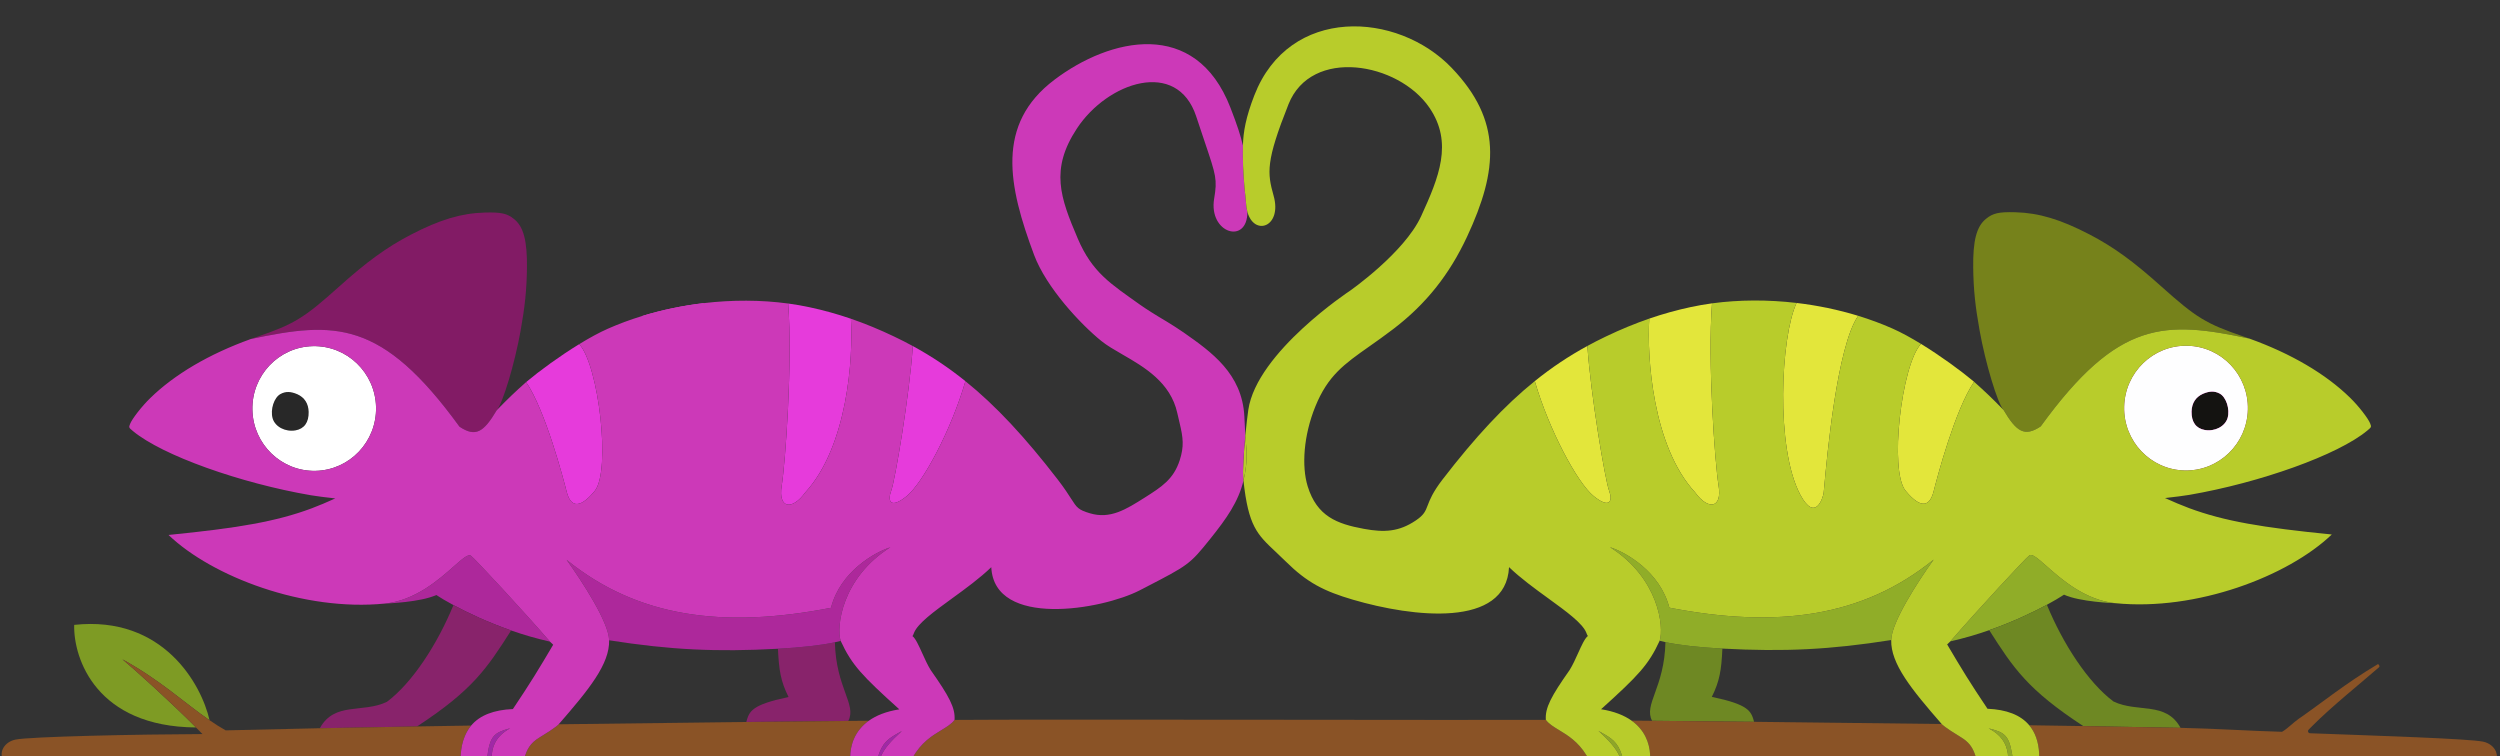 <svg width="866" height="262" viewBox="0 0 866 262" fill="none" xmlns="http://www.w3.org/2000/svg">
    <rect x="0" y="0" width="866" height="262" fill="#333333" stroke="none"/>
    <g clip-path="url(#clip0_85_17)">
        <path d="M60.469 276.105C52.648 281.934 43.689 291.536 32.576 302.369C40.785 291.218 55.736 275.894 56.459 272.349C45.498 274.427 19.661 281.784 23.53 315.391C61.439 307.396 60.469 276.105 60.469 276.105Z" fill="#7E9B24"/>
        <path d="M72.589 249.491C69.807 237.092 56.535 213.127 25.699 216.457C25.414 228.21 33.452 251.77 67.884 251.989C59.955 243.957 46.462 231.723 42.392 228.375C55.717 235.728 63.755 243.415 72.589 249.491Z" fill="#7E9B24"/>
        <path d="M273.157 241.454C260.398 244.122 259.532 246.339 258.518 250.097C270.519 249.965 282.351 249.842 293.852 249.728C296.837 244.034 289.567 238.338 289.21 222.486C284.224 223.569 277.255 224.305 269.484 224.728C269.825 232.173 270.436 235.999 273.157 241.454Z" fill="#88236B"/>
        <path d="M196.275 193.925C201.821 201.675 210.863 215.571 211.003 221.794C232.124 225.124 248.133 225.888 269.484 224.728C277.255 224.305 284.224 223.569 289.21 222.486C289.92 222.332 290.588 222.171 291.214 222.003C289.643 217.278 291.529 200.205 308.43 189.57C302.915 191.342 291.077 198.018 287.843 210.543C250.574 217.811 220.896 213.881 196.275 193.925Z" fill="#AD289B"/>
        <path d="M133.257 209.078C133.989 209.061 145.699 208.614 151.136 206.112C152.533 207.033 154.553 208.245 157.074 209.606C162.074 212.307 169.047 215.598 177.049 218.393C181.291 219.874 185.823 221.216 190.504 222.256C181.917 212.316 164.215 193.175 163.098 192.475C162.106 191.853 160.096 193.631 157.153 196.234C151.948 200.839 143.824 208.026 133.257 209.078Z" fill="#AD289B"/>
        <path d="M134.023 243.12C125.557 247.156 115.891 242.979 110.789 252.26C121.543 252.042 132.827 251.835 144.469 251.639C163.76 239.004 168.628 231.604 177.049 218.393C169.047 215.598 162.074 212.307 157.074 209.606C151.519 223.133 142.847 236.513 134.023 243.12Z" fill="#88236B"/>
        <path d="M312.426 253.206C312.063 253.418 311.711 253.619 311.369 253.813C311.321 253.84 311.271 253.869 311.223 253.896C307.876 255.796 305.548 257.118 304.028 262.565C303.786 263.431 303.565 264.402 303.363 265.496C303.256 266.341 302.809 267.224 302.17 267.986C302.798 267.24 304.04 265.633 304.222 264.873C304.388 264.059 304.614 263.294 304.901 262.562C306.195 259.253 308.718 256.615 312.426 253.206Z" fill="#A028A6"/>
        <path d="M293.852 249.728C282.351 249.842 270.519 249.965 258.518 250.097C237.085 250.333 215.113 250.598 193.529 250.894C193.529 250.894 192.818 251.869 186.856 255.482C183.626 257.44 182.482 259.575 181.504 263.046C181.214 264.073 180.939 265.216 180.629 266.506C180.442 267.283 180.242 268.114 180.019 269.004C179.905 269.457 179.775 269.878 179.629 270.269C208.261 270.196 256.935 270.746 304.046 271.431C303.781 268.863 303.841 266.74 304.222 264.873C304.04 265.633 302.798 267.24 302.17 267.986L302.138 268.023C299.991 270.544 295.737 271.698 294.761 265.689C294.598 264.685 294.506 263.65 294.501 262.602C294.479 257.953 296.172 253.067 300.962 249.658C298.607 249.681 296.237 249.704 293.852 249.728Z" fill="#8A5326"/>
        <path d="M222.392 109.477C229.749 119.985 233.262 158.603 234.17 168.586C234.289 169.898 234.364 170.717 234.396 170.91C234.672 172.57 237.313 181.077 242.465 171.461C251.104 155.337 249.217 116.617 243.717 105.013C236.459 105.871 229.263 107.368 222.392 109.477Z" fill="#E63BDB"/>
        <path d="M182.254 132.346C188.883 142.086 195.088 165.569 196.293 170.303C197.498 175.037 200.289 176.988 205.994 170.084C211.698 163.181 207.393 126.47 200.637 119.215C194.009 123.276 187.071 128.312 182.254 132.346Z" fill="#E63BDB"/>
        <path d="M280.483 106.441C278.044 105.915 275.552 105.481 273.019 105.139C274.589 125.267 272.066 160.431 270.778 168.297C269.49 176.163 274.397 176.86 278.888 170.641C293.617 154.635 295.597 123.816 294.746 110.407C289.991 108.774 285.269 107.465 280.483 106.441Z" fill="#E63BDB"/>
        <path d="M316.2 119.871C315.102 136.493 310.103 166.277 308.721 169.97C307.339 173.664 308.499 176.384 314.074 171.864C319.649 167.344 329.481 149.047 334.419 132.035C328.575 127.327 322.599 123.357 316.2 119.871Z" fill="#E63BDB"/>
        <path d="M117.273 99.455C105.282 110.2 101.887 112.29 88.803 116.76C88.156 116.982 87.514 117.208 86.877 117.437C115.981 111.292 132.163 110.61 159.172 147.809C164.766 151.541 167.538 149.733 172.07 142.098C174.142 139.781 178.3 125.99 180.348 114.48C181.845 106.133 182.445 100.259 182.535 92.859C182.653 83.444 181.371 78.566 178.125 75.928C175.7 73.932 173.602 73.467 167.929 73.631C159.767 73.851 152.31 76.106 142.282 81.313C133.92 85.676 127.181 90.552 117.273 99.455Z" fill="#821B65"/>
        <path d="M97.218 136.458C94.938 137.644 93.567 141.85 94.443 144.944C95.314 147.854 98.834 149.679 102.337 149.088C105.401 148.542 106.999 146.309 106.917 142.685C106.852 139.793 105.486 137.663 102.97 136.548C100.678 135.574 98.956 135.54 97.218 136.458Z" fill="#141311"/>
        <path d="M808.352 275.637C815.414 280.895 823.404 289.226 833.069 298.76C833.389 299.076 833.822 298.698 833.542 298.346C825.127 287.724 813.011 275.061 812.36 271.88C823.322 273.952 849.163 281.296 845.311 314.905C807.398 306.929 808.352 275.637 808.352 275.637Z" fill="#7E9B24"/>
        <path d="M592.972 241.399C605.731 244.06 606.598 246.277 607.614 250.035C595.613 249.909 583.781 249.792 572.28 249.683C569.292 243.991 576.56 238.291 576.908 222.439C581.895 223.519 588.865 224.252 596.636 224.671C596.299 232.116 595.69 235.942 592.972 241.399Z" fill="#6E8823"/>
        <path d="M669.829 193.831C664.287 201.584 655.253 215.485 655.116 221.708C633.996 225.049 617.988 225.82 596.636 224.671C588.865 224.252 581.895 223.519 576.908 222.439C576.199 222.286 575.53 222.125 574.905 221.957C576.474 217.231 574.579 200.159 557.673 189.532C563.188 191.302 575.03 197.972 578.27 210.495C615.543 217.745 645.218 213.799 669.829 193.831Z" fill="#90AD28"/>
        <path d="M732.855 208.953C732.123 208.936 720.413 208.496 714.975 205.995C713.578 206.918 711.559 208.13 709.038 209.493C704.039 212.196 697.069 215.491 689.068 218.29C684.826 219.773 680.295 221.117 675.615 222.159C684.196 212.216 701.89 193.065 703.006 192.364C703.997 191.742 706.008 193.519 708.953 196.121C714.16 200.724 722.288 207.906 732.855 208.953Z" fill="#90AD28"/>
        <path d="M732.106 242.996C740.574 247.027 750.238 242.845 755.344 252.123C744.591 251.911 733.307 251.71 721.664 251.519C702.367 238.894 697.495 231.497 689.068 218.29C697.069 215.491 704.039 212.196 709.038 209.493C714.6 223.017 723.279 236.392 732.106 242.996Z" fill="#6E8823"/>
        <path d="M688.869 252.299C694.066 253.611 695.85 254.469 696.959 261.022C697.058 261.608 697.151 262.239 697.242 262.921C697.717 266.512 699.371 268.234 701.147 268.514C697.932 268.161 696.143 265.713 695.651 264.534C695.7 263.308 695.664 262.138 695.504 261.028C694.994 257.478 693.214 254.535 688.869 252.299Z" fill="#8EA628"/>
        <path d="M553.709 253.17C554.123 253.413 554.524 253.64 554.911 253.859C558.051 255.64 560.293 256.912 561.816 261.553C562.176 262.649 562.496 263.933 562.777 265.456C562.885 266.301 563.332 267.184 563.972 267.945C563.343 267.2 562.101 265.593 561.918 264.833C561.678 263.655 561.31 262.579 560.817 261.557C559.43 258.684 557.05 256.24 553.709 253.17Z" fill="#8EA628"/>
        <path d="M572.28 249.683C583.781 249.792 595.613 249.909 607.614 250.035C629.048 250.26 651.02 250.514 672.604 250.799C672.604 250.799 673.315 251.773 679.279 255.384C681.885 256.962 683.134 258.656 684.034 261.073C684.58 262.539 684.997 264.271 685.512 266.405C685.583 266.701 685.656 267.005 685.732 267.317C685.855 267.824 685.985 268.352 686.123 268.902C686.237 269.355 686.368 269.776 686.514 270.167C657.881 270.108 609.208 270.682 562.097 271.391C562.361 268.824 562.299 266.7 561.918 264.833C562.101 265.593 563.343 267.2 563.972 267.945L564.004 267.983C566.152 270.502 570.406 271.654 571.38 265.645C571.596 264.309 571.686 262.916 571.613 261.514C571.387 257.188 569.604 252.769 565.171 249.617C567.525 249.639 569.896 249.661 572.28 249.683Z" fill="#8A5326"/>
        <path d="M643.67 109.396C636.318 119.908 632.825 158.528 631.922 168.511C631.803 169.825 631.729 170.643 631.697 170.836C631.422 172.496 628.785 181.003 623.628 171.39C614.981 155.271 616.849 116.55 622.343 104.943C629.601 105.797 636.799 107.291 643.67 109.396Z" fill="#E3E63B"/>
        <path d="M683.82 132.246C677.196 141.988 671.003 165.474 669.8 170.209C668.597 174.944 665.807 176.896 660.099 169.996C654.391 163.095 658.678 126.382 665.43 119.123C672.061 123.181 679.001 128.214 683.82 132.246Z" fill="#E3E63B"/>
        <path d="M585.578 106.389C588.017 105.862 590.509 105.427 593.041 105.083C591.481 125.212 594.022 160.375 595.314 168.241C596.606 176.106 591.699 176.806 587.205 170.589C572.468 154.59 570.473 123.772 571.317 110.363C576.071 108.727 580.792 107.416 585.578 106.389Z" fill="#E3E63B"/>
        <path d="M549.867 119.837C550.973 136.459 555.988 166.24 557.371 169.932C558.755 173.625 557.596 176.347 552.019 171.829C546.442 167.311 536.601 149.02 531.654 132.011C537.496 127.3 543.47 123.327 549.867 119.837Z" fill="#E3E63B"/>
        <path d="M748.784 99.322C760.78 110.061 764.177 112.15 777.263 116.613C777.91 116.834 778.552 117.06 779.19 117.289C750.082 111.158 733.9 110.484 706.909 147.696C701.317 151.432 698.545 149.625 694.009 141.992C691.936 139.676 687.771 125.887 685.717 114.379C684.216 106.032 683.613 100.159 683.519 92.759C683.397 83.344 684.676 78.465 687.92 75.826C690.345 73.828 692.443 73.362 698.116 73.523C706.278 73.739 713.736 75.991 723.767 81.192C732.131 85.552 738.872 90.424 748.784 99.322Z" fill="#76821B"/>
        <path fill-rule="evenodd" clip-rule="evenodd" d="M756.76 162.967C744.933 162.706 735.558 152.826 735.82 140.898C736.083 128.97 745.883 119.511 757.71 119.772C769.537 120.032 778.912 129.912 778.649 141.84C778.387 153.768 768.586 163.227 756.76 162.967Z" fill="#CC2BB1"/>
        <path d="M768.858 136.315C771.139 137.5 772.511 141.705 771.637 144.799C770.768 147.71 767.248 149.537 763.745 148.947C760.681 148.403 759.082 146.171 759.162 142.547C759.225 139.655 760.591 137.524 763.106 136.408C765.398 135.433 767.12 135.397 768.858 136.315Z" fill="#141311"/>
        <path fill-rule="evenodd" clip-rule="evenodd" d="M735.82 140.898C735.558 152.826 744.933 162.706 756.76 162.967C768.586 163.227 778.387 153.768 778.649 141.84C778.912 129.912 769.537 120.032 757.71 119.772C745.883 119.511 736.083 128.97 735.82 140.898ZM771.637 144.799C772.511 141.705 771.139 137.5 768.858 136.315C767.12 135.397 765.398 135.433 763.106 136.408C760.591 137.524 759.225 139.655 759.162 142.547C759.082 146.171 760.681 148.403 763.745 148.947C767.248 149.537 770.768 147.71 771.637 144.799Z" fill="#FEFEFF"/>
        <path fill-rule="evenodd" clip-rule="evenodd" d="M430.739 166.476C431.508 163.264 431.991 159.779 431.789 155.751L431.38 150.918C430.833 156.609 430.39 163.071 430.682 165.937C430.701 166.118 430.72 166.298 430.739 166.476Z" fill="#B8CC2B"/>
        <path d="M326.064 252.935C322.912 254.846 319.065 257.179 316.104 262.518C314.798 264.873 313.664 267.814 312.839 271.561C374.785 271.32 544.349 271.249 553.305 271.525C552.371 267.295 551.044 264.093 549.52 261.601C546.635 256.883 543.043 254.707 540.07 252.906C538.173 251.757 536.529 250.76 535.481 249.354C517.506 249.495 359.998 249.116 330.651 249.38C329.604 250.787 327.96 251.785 326.064 252.935Z" fill="#8A5326"/>
        <path d="M808.352 275.637C815.414 280.895 823.404 289.226 833.069 298.76C833.389 299.076 833.822 298.698 833.542 298.346C825.127 287.724 813.011 275.061 812.36 271.88C812.238 271.282 812.373 271.268 813.309 271.168C820.467 270.41 856.846 269.334 859.899 267.89C864.519 265.706 865.543 262.701 864.606 260.364C863.931 258.681 862.239 257.345 860.141 256.909C855.242 255.891 824.218 254.88 800.137 253.995C799.536 253.921 799.288 253.192 799.712 252.759C800.101 252.362 800.506 251.95 800.925 251.525C807.432 244.928 818.411 236.12 824.125 231.101C824.459 230.807 823.99 229.882 823.608 230.11C812.288 236.853 804.263 243.491 796.219 249.029C794.413 250.273 792.425 252.403 790.5 253.495C780.379 253.241 766.904 252.352 755.344 252.123C744.591 251.911 733.307 251.71 721.664 251.519C715.51 251.418 709.255 251.32 702.925 251.226C704.968 253.664 706.136 256.902 706.361 260.985C706.398 261.673 706.409 262.386 706.393 263.122C706.02 266.763 703.478 268.88 701.147 268.514C697.932 268.161 696.143 265.713 695.651 264.534C695.602 265.758 695.468 267.038 695.291 268.371C695.201 269.039 695.062 269.652 694.88 270.207C704.087 270.283 718.2 270.198 718.2 270.198C740.428 270.217 797.505 270.283 799.043 270.488C801.996 271.418 805.074 273.197 808.352 275.637Z" fill="#8A5326"/>
        <path d="M176.767 252.243C171.148 253.831 169.562 254.767 168.697 263.096C168.322 266.699 166.718 268.468 164.95 268.797C168.154 268.354 169.873 265.857 170.333 264.664C170.296 264.129 170.276 263.604 170.276 263.09C170.273 258.666 171.732 255.016 176.767 252.243Z" fill="#A028A6"/>
        <path fill-rule="evenodd" clip-rule="evenodd" d="M97.218 136.458C94.938 137.644 93.567 141.85 94.443 144.944C95.314 147.854 98.834 149.679 102.337 149.088C105.401 148.542 106.999 146.309 106.917 142.685C106.852 139.793 105.486 137.663 102.97 136.548C100.678 135.574 98.956 135.54 97.218 136.458Z" fill="#282828"/>
        <path fill-rule="evenodd" clip-rule="evenodd" d="M109.33 163.104C121.156 162.838 130.526 152.952 130.258 141.025C129.989 129.097 120.184 119.643 108.358 119.909C96.531 120.175 87.161 130.061 87.429 141.988C87.698 153.916 97.503 163.37 109.33 163.104ZM94.443 144.944C93.567 141.85 94.938 137.644 97.218 136.458C98.956 135.54 100.678 135.574 102.97 136.548C105.486 137.663 106.852 139.793 106.917 142.685C106.999 146.309 105.401 148.542 102.337 149.088C98.834 149.679 95.314 147.854 94.443 144.944Z" fill="white"/>
        <path d="M32.576 302.369C43.689 291.536 52.648 281.934 60.469 276.105C63.746 273.663 66.823 271.882 69.775 270.951C71.418 270.731 114.251 269.95 135.494 270.021C127.79 272.685 110.659 287.977 109.221 290.573C107.784 293.169 110.155 299.525 113.754 296.697C131.787 276.148 147.441 271.95 154.558 270.874C156.089 270.571 162.056 270.393 171.263 270.313C171.066 269.763 170.909 269.155 170.801 268.49C170.585 267.162 170.416 265.886 170.333 264.664C169.873 265.857 168.154 268.354 164.95 268.797C162.631 269.229 160.03 267.184 159.554 263.556C159.551 263.414 159.549 263.273 159.548 263.132C159.517 258.214 160.889 254.107 163.208 251.336C156.878 251.434 150.624 251.535 144.469 251.639C132.827 251.835 121.543 252.042 110.789 252.26C99.229 252.494 88.282 252.74 78.161 253C76.236 251.908 74.395 250.733 72.589 249.491C63.755 243.415 55.717 235.728 42.392 228.375C46.462 231.723 59.955 243.957 67.884 251.989C68.692 252.807 69.446 253.576 70.132 254.279C47.84 254.367 10.359 255.151 5.346 256.195C1.687 256.957 -0.733 260.458 1.318 263.754C2.077 264.972 3.448 266.163 5.594 267.176C8.647 268.619 48.349 270.884 55.507 271.638C56.443 271.737 56.581 271.751 56.459 272.349C55.736 275.894 40.785 291.218 32.576 302.369Z" fill="#8A5326"/>
        <path fill-rule="evenodd" clip-rule="evenodd" d="M431.249 66.531C431.228 66.35 431.208 66.17 431.189 65.991C431.204 66.129 431.219 66.266 431.234 66.405C431.239 66.447 431.244 66.489 431.249 66.531Z" fill="#2BC4CC"/>
        <path fill-rule="evenodd" clip-rule="evenodd" d="M211.003 221.794C210.863 215.571 201.821 201.675 196.275 193.925C220.896 213.881 250.574 217.811 287.843 210.543C291.077 198.018 302.915 191.342 308.43 189.57C291.529 200.205 289.643 217.278 291.214 222.003C295.064 230.34 298.586 234.047 311.525 245.718C306.975 246.433 303.525 247.834 300.962 249.658C296.172 253.067 294.479 257.953 294.501 262.602C294.506 263.65 294.598 264.685 294.761 265.689C295.737 271.698 299.991 270.544 302.138 268.023L302.17 267.986C302.809 267.224 303.256 266.341 303.363 265.496C303.565 264.402 303.786 263.431 304.028 262.565C305.548 257.118 307.876 255.796 311.223 253.896L311.369 253.813C311.711 253.619 312.063 253.418 312.426 253.206C308.718 256.615 306.195 259.253 304.901 262.562C304.614 263.294 304.388 264.059 304.222 264.873C303.841 266.74 303.781 268.863 304.046 271.431C304.319 274.081 309.163 279.099 312.839 271.561C313.664 267.814 314.798 264.873 316.104 262.518C319.065 257.179 322.912 254.846 326.064 252.935C327.96 251.785 329.604 250.787 330.651 249.38C330.967 245.24 328.782 241.179 322.389 232.106C321.336 230.413 320.374 228.286 319.471 226.292C318.256 223.606 317.15 221.162 316.081 220.345C316.358 219.908 316.431 219.708 316.522 219.458C316.53 219.436 316.538 219.413 316.546 219.39C316.564 219.342 316.583 219.29 316.605 219.235C317.901 215.938 323.487 211.878 329.772 207.31C334.407 203.94 339.422 200.295 343.378 196.475C344.405 217.693 381.808 211.212 394.832 204.473C395.485 204.135 396.113 203.81 396.717 203.498C411.637 195.785 412.113 195.539 419.19 186.712C424.863 179.637 428.981 173.818 430.739 166.476C430.72 166.298 430.701 166.118 430.682 165.937C430.39 163.071 430.833 156.609 431.38 150.918L431.046 144.267C430.3 129.406 419.581 121.888 409.967 115.145C406.494 112.71 401 109.5 401 109.5C401 109.5 397.167 107.17 394.832 105.5C384.858 98.367 378.384 94.486 373.328 82.619C367.286 68.441 363.691 58.71 373.042 44.511C383.666 28.378 407.766 20.241 414.369 40.334C415.534 43.878 416.523 46.806 417.355 49.269C421.243 60.772 421.706 62.142 420.584 68.801C418.563 80.803 432.134 84.906 432.098 73.405C431.842 72.482 431.671 71.421 431.61 70.215C431.566 69.328 431.477 68.486 431.383 67.673C431.376 67.619 431.37 67.565 431.364 67.512C431.354 67.431 431.345 67.35 431.336 67.27L431.33 67.224L431.326 67.189L431.323 67.164L431.321 67.15L431.321 67.147C431.32 67.135 431.318 67.123 431.317 67.111C431.299 66.961 431.281 66.812 431.264 66.664C431.254 66.578 431.244 66.491 431.234 66.405C431.219 66.266 431.204 66.129 431.189 65.991C431.17 65.815 431.153 65.639 431.137 65.465C430.592 59.486 430.463 55.284 430.556 50.44C429.796 47.079 428.496 43.148 426.208 37.258C414.107 6.103 384.464 13.099 365.236 27.638C344.819 43.075 349.248 64.353 358.217 88.327C362.436 99.604 374.267 112.267 381.527 118.134C383.46 119.696 386 121.163 388.749 122.749C396.325 127.122 405.479 132.406 407.825 143.112C408.104 144.388 408.378 145.529 408.629 146.575C409.853 151.678 410.198 154.669 408.646 159.453C406.517 166.012 402.401 168.651 396.575 172.34C390.039 176.479 384.578 179.913 377.531 177.798C373.491 176.584 373.034 175.87 371.048 172.767C370.076 171.246 368.736 169.152 366.428 166.145C355.05 151.391 344.948 140.516 334.419 132.035C329.481 149.047 319.649 167.344 314.074 171.864C308.499 176.384 307.339 173.664 308.721 169.97C310.103 166.277 315.102 136.493 316.2 119.871C314.101 118.727 311.955 117.635 309.754 116.586C304.645 114.146 299.678 112.102 294.746 110.407C295.597 123.816 293.617 154.635 278.888 170.641C274.397 176.86 269.49 176.163 270.778 168.297C272.066 160.431 274.589 125.267 273.019 105.139C263.588 103.862 253.596 103.845 243.717 105.013C236.459 105.871 229.263 107.368 222.392 109.477C218.312 110.729 214.346 112.197 210.552 113.874C207.575 115.184 204.149 117.062 200.637 119.215C207.393 126.47 211.698 163.181 205.994 170.084C200.289 176.988 197.498 175.037 196.293 170.303C195.088 165.569 188.883 142.086 182.254 132.346C178.154 135.999 175.937 138.137 172.07 142.098C167.538 149.733 164.766 151.541 159.172 147.809C132.163 110.61 115.981 111.292 86.877 117.437C72.437 122.633 60.441 129.692 52.032 137.914C49.093 140.763 45.748 145.087 45.055 146.861C44.57 148.08 44.607 148.116 46.063 149.328C56.252 157.779 83.235 167.353 107.721 171.563C109.973 171.946 112.899 172.278 114.657 172.477C115.425 172.564 115.969 172.626 116.137 172.656L116.111 172.668C113.558 173.833 110.357 175.198 107.824 176.139C95.582 180.688 82.475 182.908 58.373 185.309C73.531 199.801 105.299 211.86 133.257 209.078C143.824 208.026 151.948 200.839 157.153 196.234C160.096 193.631 162.106 191.853 163.098 192.475C164.215 193.175 181.917 212.316 190.504 222.256L191.627 223.329C186.667 231.75 183.74 236.556 177.662 245.618C171.101 245.893 166.209 247.75 163.208 251.336C160.889 254.107 159.517 258.214 159.548 263.132C159.549 263.273 159.551 263.414 159.554 263.556C160.03 267.184 162.631 269.229 164.95 268.797C166.718 268.468 168.322 266.699 168.697 263.096C169.562 254.767 171.148 253.831 176.767 252.243C171.732 255.016 170.273 258.666 170.276 263.09C170.276 263.604 170.296 264.129 170.333 264.664C170.416 265.886 170.585 267.162 170.801 268.49C170.909 269.155 171.066 269.763 171.263 270.313C172.853 275.168 177.634 275.619 179.629 270.269C179.775 269.878 179.905 269.457 180.019 269.004C180.242 268.114 180.442 267.283 180.629 266.506C180.939 265.216 181.214 264.073 181.504 263.046C182.482 259.575 183.626 257.44 186.856 255.482C192.818 251.869 193.529 250.894 193.529 250.894C204.061 238.797 211.188 230.03 211.003 221.794ZM130.258 141.025C130.526 152.952 121.156 162.838 109.33 163.104C97.503 163.37 87.698 153.916 87.429 141.988C87.161 130.061 96.531 120.175 108.358 119.909C120.184 119.643 129.989 129.097 130.258 141.025Z" fill="#CC39B8"/>
        <path fill-rule="evenodd" clip-rule="evenodd" d="M669.829 193.831C664.287 201.584 655.253 215.485 655.116 221.708C654.935 229.944 662.066 238.708 672.604 250.799C672.604 250.799 673.315 251.773 679.279 255.384C681.885 256.962 683.134 258.656 684.034 261.073C684.58 262.539 684.997 264.271 685.512 266.405C685.583 266.701 685.656 267.005 685.732 267.317C685.855 267.824 685.985 268.352 686.123 268.902C686.237 269.355 686.368 269.776 686.514 270.167C688.512 275.516 693.292 275.062 694.88 270.207C695.062 269.652 695.201 269.039 695.291 268.371C695.468 267.038 695.602 265.758 695.651 264.534C695.7 263.308 695.664 262.138 695.504 261.028C694.994 257.478 693.214 254.535 688.869 252.299C694.066 253.611 695.85 254.469 696.959 261.022C697.058 261.608 697.151 262.239 697.242 262.921C697.717 266.512 699.371 268.234 701.147 268.514C703.478 268.88 706.02 266.763 706.393 263.122C706.409 262.386 706.398 261.673 706.361 260.985C706.136 256.902 704.968 253.664 702.925 251.226C699.922 247.642 695.029 245.786 688.469 245.515C682.386 236.456 679.457 231.652 674.493 223.233L675.615 222.159C684.196 212.216 701.89 193.065 703.006 192.364C703.997 191.742 706.008 193.519 708.953 196.121C714.16 200.724 722.288 207.906 732.855 208.953C760.814 211.721 792.576 199.646 807.728 185.147C783.625 182.757 770.515 180.544 758.272 176.001C755.738 175.061 752.537 173.698 749.983 172.534L749.957 172.522C750.125 172.492 750.669 172.43 751.437 172.343C753.194 172.143 756.121 171.809 758.372 171.426C782.856 167.203 809.835 157.615 820.019 149.16C821.474 147.946 821.512 147.911 821.026 146.691C820.332 144.918 816.985 140.596 814.044 137.748C805.632 129.531 793.632 122.477 779.19 117.289C750.082 111.158 733.9 110.484 706.909 147.696C701.317 151.432 698.545 149.625 694.009 141.992C690.14 138.033 687.922 135.896 683.82 132.246C677.196 141.988 671.003 165.474 669.8 170.209C668.597 174.944 665.807 176.896 660.099 169.996C654.391 163.095 658.678 126.382 665.43 119.123C661.917 116.973 658.49 115.096 655.513 113.788C651.718 112.112 647.751 110.646 643.67 109.396C636.318 119.908 632.825 158.528 631.922 168.511C631.803 169.825 631.729 170.643 631.697 170.836C631.422 172.496 628.785 181.003 623.628 171.39C614.981 155.271 616.849 116.55 622.343 104.943C612.463 103.78 602.472 103.802 593.041 105.083C591.481 125.212 594.022 160.375 595.314 168.241C596.606 176.106 591.699 176.806 587.205 170.589C572.468 154.59 570.473 123.772 571.317 110.363C566.386 112.06 561.42 114.106 556.312 116.549C554.111 117.599 551.966 118.692 549.867 119.837C550.973 136.459 555.988 166.24 557.371 169.932C558.755 173.625 557.596 176.347 552.019 171.829C546.442 167.311 536.601 149.02 531.654 132.011C521.13 140.497 511.034 151.377 499.663 166.136C496.281 170.547 495.289 173.133 494.557 175.042C493.771 177.092 493.284 178.361 490.459 180.272C484.559 184.261 479.463 184.477 472.458 183.193C463.085 181.473 456.204 178.843 452.989 168.481C450.836 161.512 451.548 150.87 455.632 140.813C459.983 130.1 465.623 126.13 474.362 119.979C476.838 118.236 479.564 116.317 482.579 114.02C494.043 105.289 502.13 95 508.215 81.937C519.025 58.735 520.281 41.726 502.899 23.547C484.114 3.9 446.585 1.873 434.499 33.033C431.598 40.512 430.646 45.684 430.556 50.44C430.463 55.284 430.592 59.486 431.137 65.465C431.153 65.639 431.17 65.815 431.189 65.991C431.213 66.214 431.238 66.438 431.264 66.664C431.254 66.578 431.244 66.491 431.234 66.405C431.261 66.638 431.289 66.874 431.317 67.111L431.321 67.147L431.321 67.15L431.323 67.164L431.326 67.189L431.33 67.224L431.336 67.27C431.345 67.35 431.354 67.431 431.364 67.512L431.383 67.673C431.477 68.486 431.566 69.328 431.61 70.215C431.671 71.421 431.842 72.482 432.098 73.405C434.478 81.977 444.214 78.613 441.183 67.816C438.95 59.862 438.452 55.93 446.34 36.104C454.227 16.277 484.398 21.572 495.159 37.317C503.455 49.455 498.402 61.482 492.294 74.855C486.515 87.509 467.729 100.652 467.729 100.652C467.729 100.652 435.365 121.942 432.411 141.98C432.139 143.824 431.738 147.207 431.38 150.918L431.789 155.751C431.991 159.779 431.508 163.264 430.739 166.476C432.437 182.274 435.485 185.134 441.879 191.136L441.883 191.139L441.888 191.144C442.945 192.136 444.095 193.216 445.345 194.453C452.814 201.849 458.655 204.805 468.743 207.759C489.415 213.81 521.711 217.674 522.728 196.454C526.685 200.272 531.703 203.916 536.34 207.283C542.627 211.848 548.214 215.905 549.512 219.201C549.544 219.283 549.571 219.356 549.596 219.424C549.686 219.674 549.759 219.874 550.037 220.311C548.968 221.128 547.863 223.573 546.649 226.259C545.748 228.254 544.787 230.382 543.735 232.075C537.346 241.151 535.163 245.213 535.481 249.354C536.529 250.76 538.173 251.757 540.07 252.906C543.043 254.707 546.635 256.883 549.52 261.601C551.044 264.093 552.371 267.295 553.305 271.525C556.984 279.062 561.825 274.041 562.097 271.391C562.361 268.824 562.299 266.7 561.918 264.833C561.678 263.655 561.31 262.579 560.817 261.557C559.43 258.684 557.05 256.24 553.709 253.17C554.123 253.413 554.524 253.64 554.911 253.859C558.051 255.64 560.293 256.912 561.816 261.553C562.176 262.649 562.496 263.933 562.777 265.456C562.885 266.301 563.332 267.184 563.972 267.945L564.004 267.983C566.152 270.502 570.406 271.654 571.38 265.645C571.596 264.309 571.686 262.916 571.613 261.514C571.387 257.188 569.604 252.769 565.171 249.617C562.606 247.794 559.155 246.395 554.606 245.682C567.539 234.005 571.059 230.296 574.905 221.957C576.474 217.231 574.579 200.159 557.673 189.532C563.188 191.302 575.03 197.972 578.27 210.495C615.543 217.745 645.218 213.799 669.829 193.831ZM735.82 140.898C735.558 152.826 744.933 162.706 756.76 162.967C768.586 163.227 778.387 153.768 778.649 141.84C778.912 129.912 769.537 120.032 757.71 119.772C745.883 119.511 736.083 128.97 735.82 140.898Z" fill="#B8CC2B"/>
    </g>
    <defs>
        <clipPath id="clip0_85_17">
            <rect width="866" height="262" fill="white"/>
        </clipPath>
    </defs>
</svg>